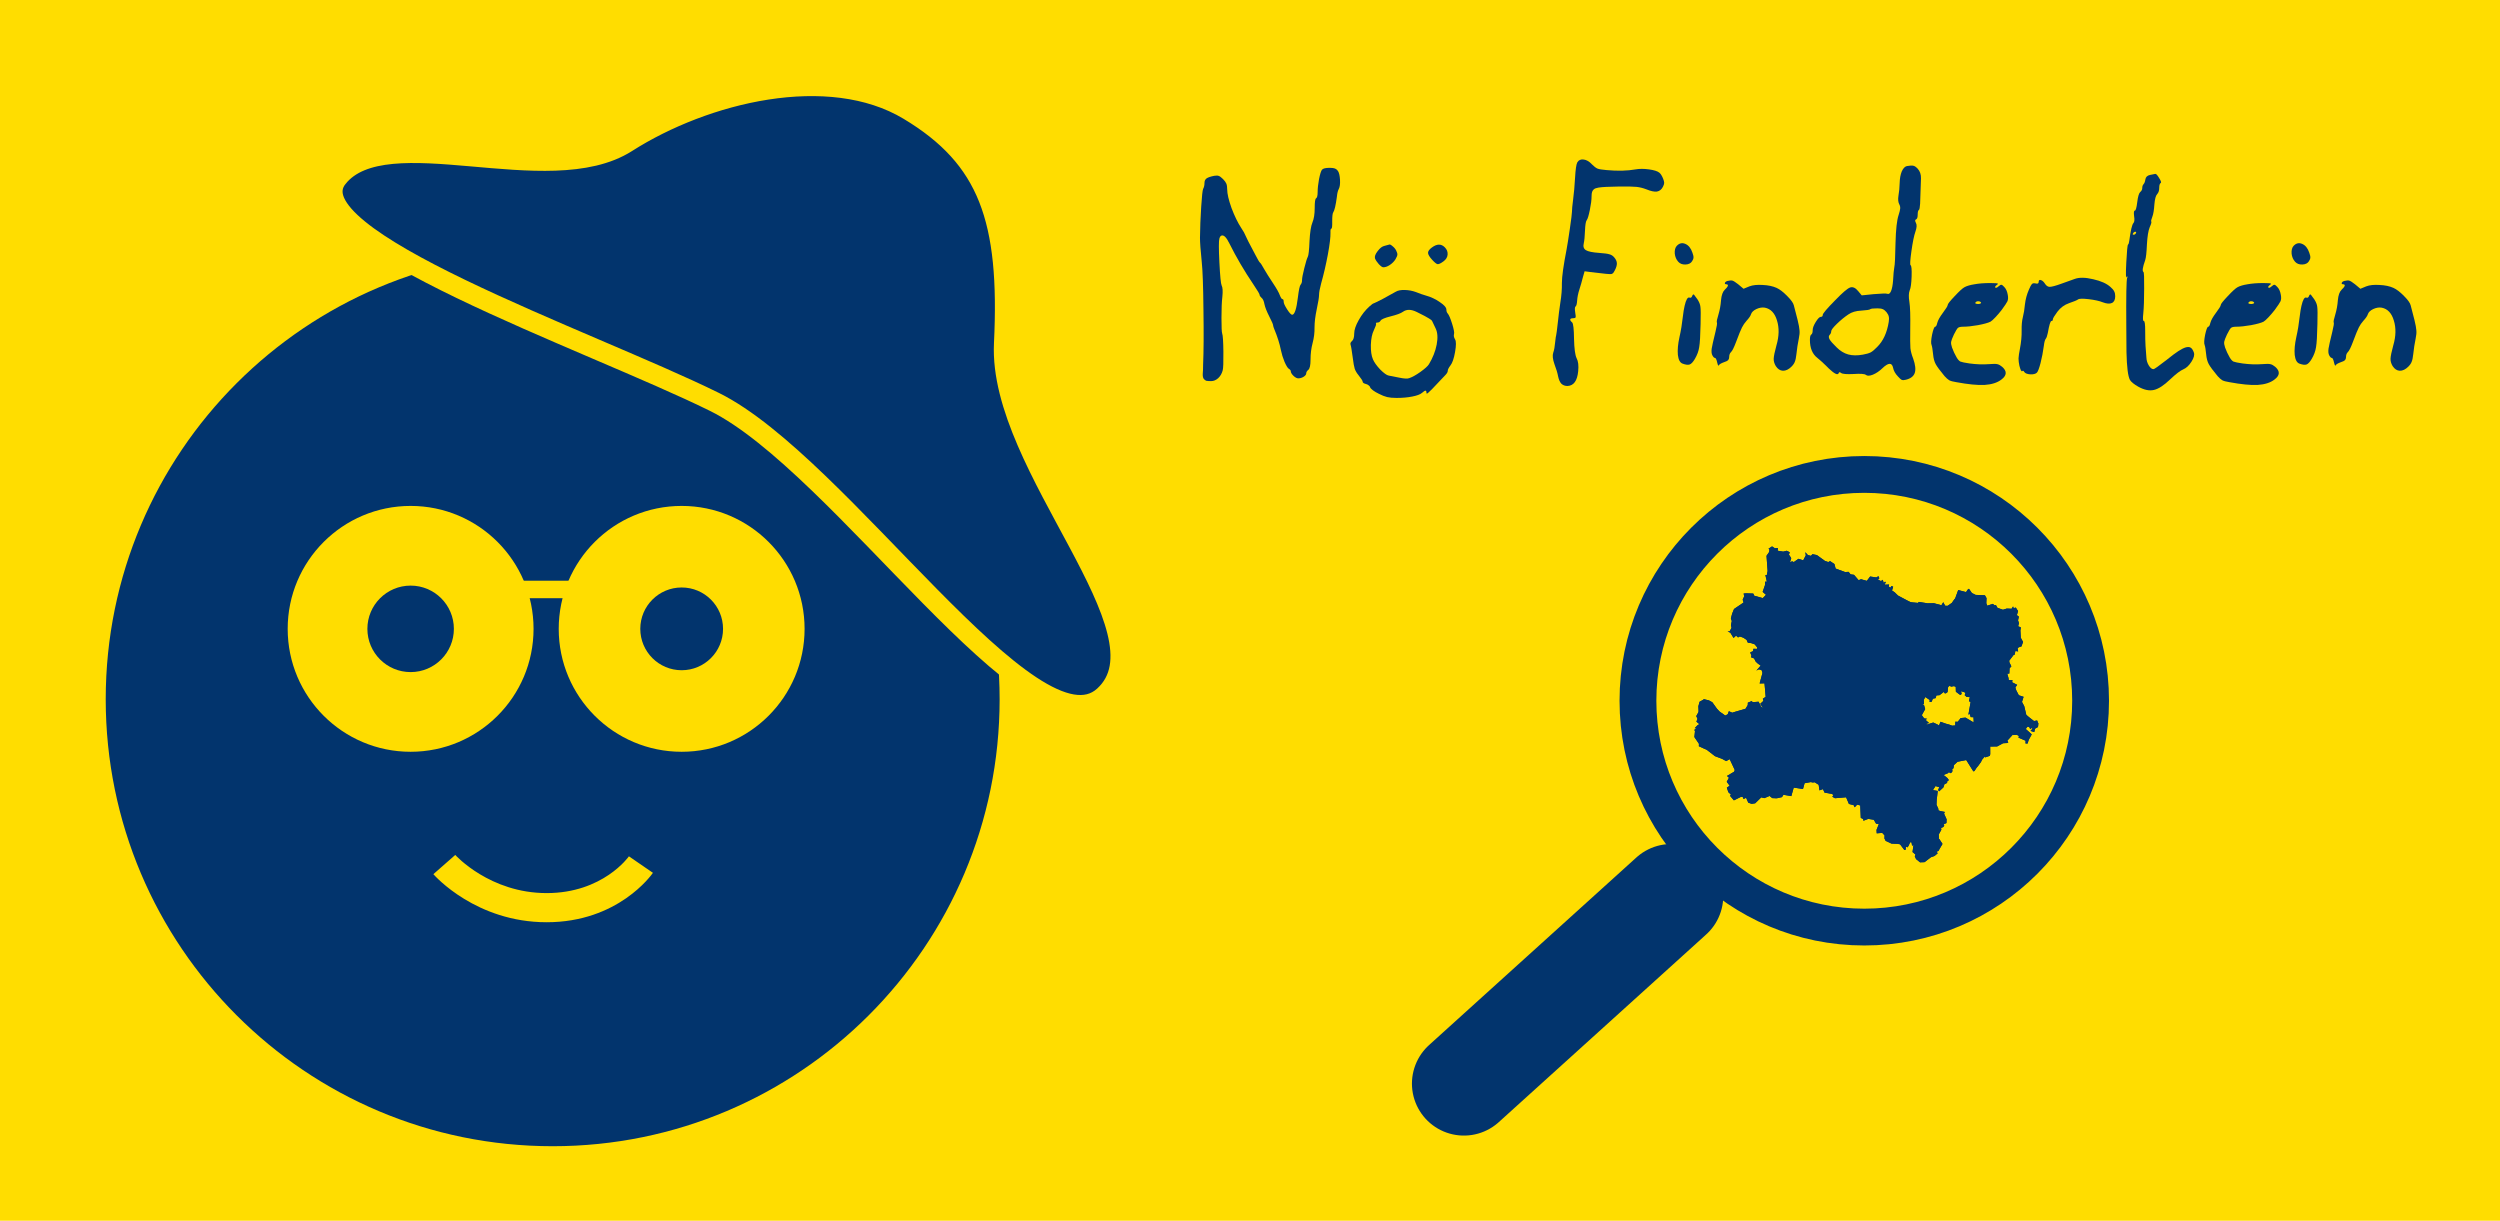 <?xml version="1.0" encoding="UTF-8" standalone="no"?>
<!-- Created with Inkscape (http://www.inkscape.org/) -->

<svg
   xmlns:osb="http://www.openswatchbook.org/uri/2009/osb"
   xmlns:dc="http://purl.org/dc/elements/1.1/"
   xmlns:cc="http://creativecommons.org/ns#"
   xmlns:rdf="http://www.w3.org/1999/02/22-rdf-syntax-ns#"
   xmlns:svg="http://www.w3.org/2000/svg"
   xmlns="http://www.w3.org/2000/svg"
   xmlns:sodipodi="http://sodipodi.sourceforge.net/DTD/sodipodi-0.dtd"
   xmlns:inkscape="http://www.inkscape.org/namespaces/inkscape"
   width="1092.267"
   height="533.333"
   id="svg2"
   version="1.1"
   inkscape:version="0.92.1 r"
   sodipodi:docname="finderlein_funktionsgraphik.svg"
   inkscape:export-filename="/home/roman/androiddev/noe_finderlein_files/finderlein_funktionsgraphik.png"
   inkscape:export-xdpi="90"
   inkscape:export-ydpi="90">
  <defs
     id="defs4">
    <linearGradient
       id="linearGradient4079"
       osb:paint="solid">
      <stop
         style="stop-color:#000000;stop-opacity:1;"
         offset="0"
         id="stop4081" />
    </linearGradient>
    <linearGradient
       osb:paint="solid"
       id="linearGradient6210">
      <stop
         id="stop6212"
         offset="0"
         style="stop-color:#0a2b51;stop-opacity:1;" />
    </linearGradient>
  </defs>
  <sodipodi:namedview
     id="base"
     pagecolor="#ffffff"
     bordercolor="#666666"
     borderopacity="1.0"
     inkscape:pageopacity="0.0"
     inkscape:pageshadow="2"
     inkscape:zoom="0.7"
     inkscape:cx="148.89838"
     inkscape:cy="141.16173"
     inkscape:document-units="px"
     inkscape:current-layer="layer1"
     showgrid="false"
     inkscape:window-width="3840"
     inkscape:window-height="2096"
     inkscape:window-x="0"
     inkscape:window-y="27"
     inkscape:window-maximized="1"
     fit-margin-top="0"
     fit-margin-left="0"
     fit-margin-right="0"
     fit-margin-bottom="0" />
  <g
     inkscape:label="Ebene 1"
     inkscape:groupmode="layer"
     id="layer1"
     transform="translate(-16.628,-413.909)">
    <g
       id="g967">
      <rect
         ry="0"
         y="413.909"
         x="16.628"
         height="533.333"
         width="1092.267"
         id="rect3068"
         style="fill:#ffdd00;fill-opacity:1;fill-rule:nonzero;stroke:none;stroke-width:1.067" />
      <g
         transform="matrix(0.685,0,0,0.685,7.018,295.132)"
         id="g3857">
        <g
           id="g3026"
           transform="matrix(1.743,0,0,-1.743,651.612,619.405)"
           style="fill:#02346d;fill-opacity:1">
          <path
             inkscape:connector-curvature="0"
             d="m 0,0 c 0,-90.33 -73.226,-163.555 -163.555,-163.555 -90.33,0 -163.556,73.226 -163.556,163.555 0,90.33 73.227,163.555 163.556,163.555 C -73.226,163.555 0,90.33 0,0"
             style="fill:#02346d;fill-opacity:1;fill-rule:nonzero;stroke:none;stroke-width:1.067"
             id="path3028" />
        </g>
        <g
           id="g3034"
           transform="matrix(1.743,0,0,-1.743,290.573,549.365)"
           style="fill:#ffdd00;fill-opacity:1;stroke:#ffdd00;stroke-opacity:1">
          <path
             inkscape:connector-curvature="0"
             d="M 0,0 H 75.883"
             style="fill:#ffdd00;fill-opacity:1;stroke:#ffdd00;stroke-width:6.4;stroke-linecap:butt;stroke-linejoin:miter;stroke-miterlimit:10;stroke-dasharray:none;stroke-opacity:1"
             id="path3036" />
        </g>
        <g
           id="g3038"
           transform="matrix(1.743,0,0,-1.743,354.34,574.493)"
           style="fill:#ffdd00;fill-opacity:1">
          <path
             inkscape:connector-curvature="0"
             d="M 0,0 C 0,-24.844 -20.141,-44.983 -44.987,-44.983 -69.83,-44.983 -89.971,-24.844 -89.971,0 c 0,24.845 20.141,44.986 44.985,44.986 C -20.141,44.986 0,24.845 0,0"
             style="fill:#ffdd00;fill-opacity:1;fill-rule:nonzero;stroke:none;stroke-width:1.067"
             id="path3040" />
        </g>
        <g
           id="g3042"
           transform="matrix(1.743,0,0,-1.743,303.521,574.493)"
           style="fill:#02346d;fill-opacity:1">
          <path
             inkscape:connector-curvature="0"
             d="m 0,0 c 0,-8.738 -7.086,-15.823 -15.825,-15.823 -8.739,0 -15.824,7.085 -15.824,15.823 0,8.741 7.085,15.825 15.824,15.825 C -7.086,15.825 0,8.741 0,0"
             style="fill:#02346d;fill-opacity:1;fill-rule:nonzero;stroke:none;stroke-width:1.067"
             id="path3044" />
        </g>
        <g
           id="g3046"
           transform="matrix(1.743,0,0,-1.743,527.211,574.493)"
           style="fill:#ffdd00;fill-opacity:1">
          <path
             inkscape:connector-curvature="0"
             d="m 0,0 c 0,-24.844 -20.141,-44.983 -44.986,-44.983 -24.846,0 -44.986,20.14 -44.986,44.983 0,24.845 20.14,44.986 44.986,44.986 C -20.141,44.986 0,24.845 0,0"
             style="fill:#ffdd00;fill-opacity:1;fill-rule:nonzero;stroke:none;stroke-width:1.067"
             id="path3048" />
        </g>
        <g
           id="g3050"
           transform="matrix(1.743,0,0,-1.743,475.201,574.493)"
           style="fill:#02346d;fill-opacity:1">
          <path
             inkscape:connector-curvature="0"
             d="m 0,0 c 0,-8.361 -6.779,-15.141 -15.141,-15.141 -8.363,0 -15.141,6.781 -15.141,15.141 0,8.363 6.779,15.142 15.141,15.142 C -6.779,15.142 0,8.363 0,0"
             style="fill:#02346d;fill-opacity:1;fill-rule:nonzero;stroke:none;stroke-width:1.067"
             id="path3052" />
        </g>
        <g
           id="g3054"
           transform="matrix(1.743,0,0,-1.743,362.704,761.618)"
           style="fill:#ffdd00;fill-opacity:1">
          <path
             inkscape:connector-curvature="0"
             d="m 0,0 c -25.776,0 -40.833,16.87 -41.461,17.589 l 8.014,7.039 c 0.124,-0.14 12.656,-13.962 33.447,-13.962 20.608,0 30.004,13.322 30.097,13.456 L 38.886,18.08 C 38.379,17.342 26.157,0 0,0"
             style="fill:#ffdd00;fill-opacity:1;fill-rule:nonzero;stroke:none;stroke-width:1.067"
             id="path3056" />
        </g>
        <path
           style="fill:#02346d;fill-opacity:1;stroke:#ffdd00;stroke-width:12.8;stroke-linecap:butt;stroke-linejoin:miter;stroke-miterlimit:4;stroke-dasharray:none;stroke-opacity:1"
           d="m 229.431,286.703 c -30.652,38.216 159.859,103.313 240.273,143.03 80.414,39.717 203.556,228.516 248.42,187.592 44.864,-40.923 -67.536,-145.884 -63.728,-224.87 3.809,-78.985 -9.82,-118.178 -60.8,-148.797 -50.98,-30.619 -129.97,-11.168 -179.845,20.648 -49.876,31.816 -153.667,-15.82 -184.319,22.396 z"
           id="path3522"
           inkscape:connector-curvature="0"
           sodipodi:nodetypes="zzzzzzz" />
      </g>
      <g
         id="text3874"
         style="font-style:normal;font-variant:normal;font-weight:normal;font-stretch:normal;font-size:12.8px;line-height:0%;font-family:'Lohit Punjabi';-inkscape-font-specification:'Lohit Punjabi';letter-spacing:0px;word-spacing:0px;fill:#02346d;fill-opacity:1;stroke:none;stroke-width:1.067"
         aria-label="Nö Finderlein">
        <path
           id="path903"
           style="font-style:normal;font-variant:normal;font-weight:500;font-stretch:normal;font-size:155.038px;line-height:1.25;font-family:qurps;-inkscape-font-specification:'qurps Medium';stroke-width:1.067"
           d="m 594.214,488.068 q 0.681,-0.833 3.331,-0.833 1.59,0 2.347,0.303 0.757,0.303 1.287,1.06 0.757,1.136 0.908,3.861 0.151,2.725 -0.53,4.012 -0.606,1.06 -0.833,3.407 -0.757,5.602 -1.59,6.813 -0.454,0.606 -0.454,3.861 0.076,3.255 -0.379,3.255 -0.454,0 -0.379,1.741 0.076,2.952 -1.136,9.538 -1.211,6.51 -2.952,12.718 -0.908,3.407 -0.908,4.996 0,1.514 -0.984,6.132 -0.984,4.618 -0.984,8.024 0.076,3.407 -0.833,6.813 -0.908,3.407 -0.908,7.192 0,3.785 -0.984,4.542 -0.908,0.757 -0.908,1.59 0,0.681 -1.136,1.438 -1.136,0.681 -2.347,0.681 -0.908,0 -2.12,-1.136 -1.136,-1.136 -1.136,-1.968 0,-0.53 -0.833,-1.06 -0.757,-0.454 -1.893,-3.028 -1.06,-2.574 -1.59,-5.148 -0.833,-4.239 -2.952,-9.311 -0.379,-0.908 -0.454,-1.514 0,-0.606 -1.665,-3.861 -1.665,-3.255 -2.12,-5.375 -0.379,-2.12 -1.287,-2.801 -0.833,-0.757 -0.833,-1.287 0,-0.53 -2.65,-4.466 -6.132,-9.084 -10.598,-18.093 -1.893,-3.861 -3.407,-3.331 -0.606,0.227 -0.908,1.287 -0.454,1.438 0,10.447 0.454,9.009 0.984,10.068 0.681,1.211 0.303,4.996 -0.379,3.104 -0.379,9.16 0,5.98 0.303,6.813 0.454,1.136 0.53,8.024 0.076,6.813 -0.303,8.1 -0.53,2.044 -1.968,3.407 -1.438,1.287 -3.104,1.287 -1.438,0 -2.12,-0.151 -0.606,-0.227 -1.136,-0.908 -0.454,-0.757 -0.379,-2.195 0.151,-1.438 0.151,-3.937 0.379,-8.554 0.151,-23.998 -0.151,-15.519 -0.757,-21.045 -0.757,-7.343 -0.757,-10.371 0.076,-6.586 0.53,-13.551 0.454,-6.965 0.833,-7.797 0.606,-1.136 0.606,-2.65 0,-1.287 0.908,-1.968 0.984,-0.681 3.407,-1.136 1.287,-0.227 1.968,0.076 0.681,0.227 1.817,1.363 1.06,1.06 1.438,1.968 0.379,0.908 0.379,2.498 0,2.877 1.893,8.176 1.968,5.223 4.239,8.706 1.287,1.817 2.195,4.012 0.984,2.12 1.665,3.331 l 2.271,4.315 q 1.59,3.104 2.044,3.482 0.454,0.303 1.817,2.801 1.438,2.498 3.861,6.132 2.422,3.634 3.028,5.375 0.681,1.665 1.136,1.665 0.53,0 0.53,1.136 0,0.984 1.514,3.331 1.514,2.347 2.195,2.347 1.59,0 2.498,-7.57 0.606,-4.996 1.211,-5.602 0.606,-0.681 0.606,-2.044 0,-1.211 0.984,-5.148 0.984,-3.937 1.514,-4.921 0.53,-0.984 0.757,-6.813 0.303,-5.905 1.287,-8.252 0.984,-2.347 0.984,-6.283 0,-3.937 0.606,-4.239 0.681,-0.379 0.681,-2.801 0,-2.271 0.606,-5.602 0.681,-3.331 1.287,-4.088 z" />
        <path
           id="path905"
           style="font-style:normal;font-variant:normal;font-weight:500;font-stretch:normal;font-size:155.038px;line-height:1.25;font-family:qurps;-inkscape-font-specification:'qurps Medium';stroke-width:1.067"
           d="m 626.463,541.362 q 1.363,-0.833 3.937,-0.757 2.574,0.076 4.845,0.908 2.422,0.984 4.315,1.514 3.331,0.908 6.132,2.877 2.877,1.893 2.877,3.331 0,0.984 0.53,1.59 0.833,0.908 1.968,4.542 1.136,3.634 0.833,4.466 -0.303,1.136 0.454,2.347 0.757,1.211 0,5.526 -0.757,4.315 -2.044,5.905 -1.136,1.514 -1.136,2.271 0,0.757 -0.908,1.741 -7.646,8.252 -8.176,8.252 -0.227,0.076 -0.227,-0.303 0,-0.984 -0.454,-0.984 -0.379,0 -1.514,0.984 -1.136,0.984 -4.239,1.59 -3.028,0.606 -6.889,0.606 -2.498,0 -4.088,-0.379 -1.59,-0.379 -3.634,-1.438 -1.438,-0.681 -2.574,-1.514 -1.06,-0.833 -1.211,-1.287 -0.076,-0.454 -0.606,-0.833 -0.53,-0.454 -1.136,-0.606 -1.514,-0.379 -1.514,-0.984 0,-0.606 -1.817,-2.877 -1.136,-1.363 -1.665,-2.801 -0.454,-1.514 -0.833,-4.618 -0.681,-5.148 -0.984,-5.905 -0.303,-0.833 0.606,-1.59 0.984,-0.833 0.984,-3.331 0,-2.347 1.968,-5.829 1.968,-3.558 4.769,-6.056 1.438,-1.287 1.817,-1.287 0.303,-0.076 3.861,-1.893 3.558,-1.893 5.753,-3.179 z m 9.16,8.857 q -3.634,-1.817 -6.056,-0.076 -1.363,0.984 -5.299,1.968 -3.937,0.984 -4.466,1.893 -0.454,0.833 -1.363,0.833 -0.379,0 -0.606,0.151 -0.151,0.076 0,0.303 0.227,0.454 -0.984,2.952 -1.136,2.271 -1.287,6.359 -0.076,4.012 0.908,6.283 0.833,1.968 3.179,4.466 2.422,2.422 3.709,2.65 1.363,0.227 4.618,0.908 3.255,0.681 4.315,0.227 2.044,-0.681 4.921,-2.725 2.952,-2.12 3.709,-3.331 2.574,-4.239 3.407,-8.63 0.833,-4.391 -0.454,-7.04 l -1.514,-3.179 q -0.227,-0.53 -1.438,-1.211 -1.136,-0.757 -5.299,-2.801 z m 6.586,-28.161 q 3.331,-2.498 5.678,-0.076 1.363,1.363 1.211,3.179 -0.151,1.741 -1.817,2.952 -1.741,1.287 -2.574,1.211 -0.757,-0.151 -2.347,-1.893 -1.741,-1.893 -1.817,-3.028 0,-1.136 1.665,-2.347 z m -20.591,-0.757 q 1.817,-0.454 1.968,-0.53 0.379,-0.227 1.438,0.681 1.06,0.833 1.59,1.893 0.606,1.211 0.53,1.817 0,0.606 -0.833,2.044 -0.908,1.438 -2.498,2.498 -1.514,0.984 -2.801,0.984 -0.681,0 -1.968,-1.363 -1.211,-1.363 -1.665,-2.498 -0.379,-1.211 1.136,-3.179 1.514,-2.044 3.104,-2.347 z" />
        <path
           id="path907"
           style="font-style:normal;font-variant:normal;font-weight:500;font-stretch:normal;font-size:155.038px;line-height:1.25;font-family:qurps;-inkscape-font-specification:'qurps Medium';stroke-width:1.067"
           d="m 705.799,484.812 q 0.833,-1.438 2.725,-1.211 1.893,0.227 3.634,2.12 1.363,1.363 2.347,1.817 1.06,0.454 4.012,0.681 7.267,0.681 12.718,-0.303 2.498,-0.454 5.829,0 3.331,0.454 4.542,1.438 0.908,0.757 1.665,2.65 0.454,1.136 0.454,1.817 0,0.606 -0.53,1.665 -0.908,1.817 -2.65,2.12 -1.665,0.227 -4.618,-0.984 -2.195,-0.833 -4.239,-1.06 -2.044,-0.227 -7.949,-0.151 -3.407,0.076 -5.299,0.151 -1.893,0.076 -3.407,0.303 -1.438,0.227 -2.044,0.757 -0.53,0.454 -0.757,1.136 -0.227,0.681 -0.227,1.817 0,2.347 -0.757,6.056 -0.757,3.709 -1.363,4.466 -0.606,0.757 -0.757,4.618 -0.151,3.861 -0.53,5.451 -0.53,2.12 0.908,3.028 1.438,0.908 5.829,1.211 3.331,0.227 4.466,0.606 1.211,0.303 2.044,1.287 1.136,1.287 1.211,2.574 0.076,1.287 -0.908,3.179 -0.076,0.076 -0.151,0.227 -0.53,1.211 -1.363,1.363 -0.984,0.151 -7.419,-0.681 h -0.076 -0.076 -0.076 l -0.076,-0.076 h -0.076 -0.076 -0.076 -0.076 -0.076 -0.076 -0.076 l -0.076,-0.076 h -0.076 -0.076 -0.076 -0.076 -0.076 -0.076 l -2.877,-0.379 -0.757,2.65 q -0.681,2.725 -1.514,5.299 -0.833,2.574 -0.984,4.845 -0.151,2.195 -0.681,2.574 -0.53,0.303 -0.151,2.725 0.303,1.665 0.151,2.044 -0.151,0.379 -1.06,0.379 -1.136,0 -1.287,0.53 -0.076,0.53 0.833,1.287 0.757,0.681 0.833,7.192 0.151,6.435 1.136,8.479 1.06,1.968 0.681,5.678 -0.606,6.283 -4.694,6.435 -1.59,0 -2.65,-0.984 -0.984,-1.06 -1.438,-3.255 -0.379,-2.12 -1.59,-5.299 -1.136,-3.255 -0.53,-4.996 0.606,-1.741 0.833,-4.542 0.303,-2.801 0.454,-3.104 0.151,-0.379 0.833,-6.51 0.303,-3.104 0.984,-7.722 0.757,-4.618 0.681,-8.554 0,-4.164 2.044,-14.686 0.53,-2.801 1.438,-9.084 0.908,-6.283 0.908,-7.267 0,-1.59 0.53,-5.602 0.53,-4.012 0.833,-9.387 0.303,-5.451 0.984,-6.737 z" />
        <path
           id="path909"
           style="font-style:normal;font-variant:normal;font-weight:500;font-stretch:normal;font-size:155.038px;line-height:1.25;font-family:qurps;-inkscape-font-specification:'qurps Medium';stroke-width:1.067"
           d="m 755.914,543.33 q 0.379,-1.06 0.833,-0.681 0.303,0.303 1.514,2.044 1.136,1.741 1.287,3.255 0.227,1.438 0.076,7.495 -0.151,7.57 -0.606,10.144 -0.379,2.574 -1.893,5.148 -1.211,2.044 -2.271,2.422 -1.06,0.379 -3.104,-0.379 -1.665,-0.606 -2.044,-3.785 -0.303,-3.255 0.681,-7.722 0.984,-4.315 1.514,-9.16 0.303,-2.725 0.757,-4.618 0.454,-1.968 0.984,-2.877 0.53,-0.908 1.136,-0.681 0.757,0.303 1.136,-0.606 z m -6.737,-21.954 q 1.665,-1.817 3.785,-0.908 2.12,0.908 3.104,3.861 0.53,1.438 0.454,2.12 0,0.681 -0.606,1.59 -0.833,1.363 -2.877,1.438 -2.044,0.076 -3.179,-1.211 -1.287,-1.438 -1.514,-3.558 -0.151,-2.195 0.833,-3.331 z" />
        <path
           id="path911"
           style="font-style:normal;font-variant:normal;font-weight:500;font-stretch:normal;font-size:155.038px;line-height:1.25;font-family:qurps;-inkscape-font-specification:'qurps Medium';stroke-width:1.067"
           d="m 771.357,536.668 q 1.514,-0.379 2.195,-0.151 0.757,0.227 2.498,1.59 l 2.347,1.968 2.574,-1.06 q 2.195,-0.833 5.753,-0.606 3.634,0.151 6.132,1.287 2.12,0.984 4.618,3.558 2.498,2.498 2.877,4.012 0.379,1.665 1.665,6.435 0.757,3.104 0.833,4.542 0.151,1.438 -0.303,3.558 -0.681,3.255 -1.06,6.889 -0.227,2.195 -0.681,3.255 -0.379,1.06 -1.438,2.12 -1.893,1.893 -3.785,1.817 -1.817,-0.076 -3.104,-2.044 -0.984,-1.665 -0.908,-3.255 0.076,-1.665 1.211,-5.829 1.741,-5.98 0.227,-10.825 -1.438,-4.845 -5.299,-5.602 -1.741,-0.303 -3.709,0.606 -1.893,0.908 -2.347,2.271 -0.303,1.06 -1.968,2.877 -1.211,1.363 -1.968,2.877 -0.757,1.438 -2.65,6.51 -1.287,3.407 -2.12,4.239 -0.833,0.757 -0.833,2.271 0,0.757 -0.454,1.287 -0.454,0.454 -1.665,0.833 -2.12,0.757 -2.422,1.438 -0.151,0.454 -0.454,-0.379 -0.151,-0.379 -0.227,-0.833 -0.454,-2.044 -0.984,-2.044 -0.53,0 -1.136,-1.136 -0.53,-0.984 -0.303,-2.877 0.303,-1.893 1.665,-7.419 0.908,-3.634 0.606,-4.088 -0.227,-0.454 0.681,-3.407 0.908,-3.028 1.136,-6.283 0.303,-3.331 1.665,-4.618 1.968,-1.817 1.06,-2.271 -0.151,-0.076 -0.379,-0.076 -0.908,0 -0.606,-0.681 0.227,-0.53 1.06,-0.757 z" />
        <path
           id="path913"
           style="font-style:normal;font-variant:normal;font-weight:500;font-stretch:normal;font-size:155.038px;line-height:1.25;font-family:qurps;-inkscape-font-specification:'qurps Medium';stroke-width:1.067"
           d="m 849.709,486.478 q 2.044,-0.379 2.877,-0.151 0.833,0.151 1.893,1.287 1.514,1.665 1.438,4.239 -0.227,8.554 -0.379,11.053 -0.151,2.498 -0.53,2.725 -0.53,0.303 -0.53,2.12 0,1.741 -0.757,2.044 -0.681,0.227 0,1.514 0.681,1.211 -0.227,3.785 -0.908,2.574 -1.741,8.479 -0.833,5.905 -0.379,6.208 0.606,0.303 0.454,4.921 -0.151,4.542 -0.833,6.056 -0.681,1.741 -0.151,4.996 0.53,3.179 0.379,12.188 -0.076,5.98 0.076,8.1 0.227,2.044 1.211,4.542 1.438,4.088 0.681,6.283 -0.757,2.195 -3.861,2.952 -1.136,0.303 -1.817,0.076 -0.606,-0.303 -1.665,-1.514 -1.741,-1.817 -2.12,-3.785 -0.757,-3.558 -4.694,0.227 -1.968,1.893 -4.164,2.801 -2.12,0.833 -3.028,0.076 -0.833,-0.681 -5.375,-0.379 -4.542,0.227 -5.451,-0.454 -0.833,-0.681 -1.06,0.076 -0.53,1.514 -4.239,-1.968 -0.454,-0.454 -0.908,-0.908 -2.195,-2.195 -4.164,-3.785 -3.255,-2.498 -3.255,-7.873 0,-1.968 0.606,-2.347 0.606,-0.379 0.606,-1.968 0,-1.363 1.363,-3.558 1.363,-2.195 2.195,-2.195 0.833,0 0.833,-0.833 0,-0.908 5.526,-6.51 4.618,-4.769 6.359,-5.451 1.817,-0.681 3.634,1.59 l 1.514,1.817 5.223,-0.53 q 5.299,-0.454 5.98,-0.151 0.908,0.379 1.59,-1.136 0.681,-1.59 0.908,-4.694 0.227,-4.239 0.53,-5.753 0.379,-1.59 0.53,-10.598 0.227,-9.009 1.363,-12.264 0.606,-1.893 0.681,-2.801 0.076,-0.984 -0.379,-1.817 -0.757,-1.363 -0.379,-3.785 0.454,-2.498 0.53,-5.602 0.076,-2.952 0.908,-4.996 0.908,-2.044 2.195,-2.347 z m -8.857,63.817 q -0.833,-0.984 -1.59,-1.287 -0.757,-0.379 -2.422,-0.379 -2.65,0 -3.104,0.379 -0.379,0.379 -3.861,0.606 -3.482,0.151 -5.678,1.665 -2.498,1.665 -4.996,4.088 -2.498,2.422 -2.498,3.255 0,0.908 -0.681,1.59 -0.681,0.681 -0.076,1.893 0.681,1.211 3.104,3.558 2.347,2.347 5.072,3.104 2.725,0.757 6.435,0.076 2.195,-0.379 3.407,-0.984 1.211,-0.681 2.801,-2.347 3.937,-3.861 5.072,-10.977 0.227,-1.514 0,-2.347 -0.151,-0.833 -0.984,-1.893 z" />
        <path
           id="path915"
           style="font-style:normal;font-variant:normal;font-weight:500;font-stretch:normal;font-size:155.038px;line-height:1.25;font-family:qurps;-inkscape-font-specification:'qurps Medium';stroke-width:1.067"
           d="m 874.918,539.394 q 1.514,-0.833 4.391,-1.287 2.877,-0.53 6.889,-0.53 3.331,0 3.331,0.303 0.076,0.151 -0.379,0.454 -1.136,0.833 -0.757,1.211 0.454,0.379 1.514,-0.606 0.757,-0.681 1.136,-0.606 0.379,0 1.211,0.908 1.211,1.211 1.59,3.558 0.303,1.665 -0.151,2.725 -0.454,0.984 -2.574,3.861 -1.287,1.665 -2.725,3.179 -1.438,1.514 -2.12,1.893 -1.514,0.757 -5.451,1.514 -3.861,0.681 -6.51,0.681 -1.665,0 -2.271,0.53 -0.53,0.454 -1.741,2.877 -1.06,2.271 -1.211,3.179 -0.151,0.908 0.379,2.498 0.833,2.271 1.968,4.239 0.833,1.438 1.665,1.893 0.908,0.379 4.012,0.833 4.542,0.606 8.479,0.303 2.725,-0.227 3.634,0 0.908,0.151 2.12,1.136 3.331,2.877 -0.303,5.602 -2.65,2.044 -7.343,2.347 -4.618,0.227 -12.339,-1.211 -2.044,-0.303 -3.104,-0.833 -0.984,-0.606 -2.044,-1.817 -2.952,-3.558 -3.861,-5.223 -0.908,-1.665 -1.136,-4.239 -0.303,-3.104 -0.681,-4.164 -0.454,-0.984 0.227,-4.466 0.757,-3.482 1.363,-3.482 0.53,0 0.908,-1.665 0.454,-1.741 2.498,-4.466 2.044,-2.725 2.044,-3.331 0,-0.681 3.028,-3.861 3.028,-3.255 4.315,-3.937 z m 7.267,6.737 q -0.379,-0.606 -1.287,-0.606 -0.833,0 -1.211,0.606 -0.227,0.379 0.53,0.53 0.303,0.076 0.681,0.076 1.287,-0.076 1.287,-0.606 z" />
        <path
           id="path917"
           style="font-style:normal;font-variant:normal;font-weight:500;font-stretch:normal;font-size:155.038px;line-height:1.25;font-family:qurps;-inkscape-font-specification:'qurps Medium';stroke-width:1.067"
           d="m 923.14,535.76 q 2.952,-1.06 8.024,0.151 5.072,1.136 7.57,3.407 1.211,1.06 1.59,1.893 0.454,0.833 0.454,2.12 0,2.271 -1.438,2.952 -1.438,0.681 -4.012,-0.303 -2.271,-0.908 -6.208,-1.363 -3.937,-0.454 -4.618,0.151 -0.757,0.53 -3.861,1.59 -3.104,1.06 -5.148,3.785 -1.968,2.65 -1.968,3.331 0,0.681 -0.606,0.681 -0.681,0 -1.59,5.223 -0.379,1.893 -0.908,2.574 -0.53,0.606 -0.833,3.104 -0.53,3.937 -1.438,7.495 -0.908,3.482 -1.59,4.164 -0.833,0.833 -2.877,0.757 -2.044,-0.151 -2.65,-1.06 -0.454,-0.833 -0.908,-0.303 -0.227,0.151 -0.606,-0.53 -0.303,-0.681 -0.606,-1.893 -0.379,-1.741 -0.379,-3.179 0.076,-1.514 0.606,-4.164 0.833,-4.391 0.757,-7.949 -0.076,-3.558 0.53,-5.905 0.606,-2.347 0.908,-5.602 0.379,-3.331 1.741,-6.435 0.833,-1.968 1.287,-2.422 0.53,-0.53 1.514,-0.303 1.438,0.379 1.438,-0.53 0,-1.363 1.211,-0.833 0.833,0.379 1.514,1.438 0.908,1.438 2.12,1.438 1.287,0 5.072,-1.363 z" />
        <path
           id="path919"
           style="font-style:normal;font-variant:normal;font-weight:500;font-stretch:normal;font-size:155.038px;line-height:1.25;font-family:qurps;-inkscape-font-specification:'qurps Medium';stroke-width:1.067"
           d="m 955.995,490.339 2.271,-0.454 q 0.53,-0.151 1.665,1.741 1.211,1.893 0.757,2.195 -0.681,0.379 -0.681,2.195 0,1.741 -0.908,2.725 -0.908,0.908 -1.211,4.542 -0.227,3.634 -0.908,5.375 -0.681,1.741 -0.454,2.044 0.303,0.303 -0.681,2.498 -0.908,2.195 -1.211,7.495 -0.227,5.299 -0.757,6.889 -1.665,4.618 -0.757,5.148 0.379,0.227 0.303,7.267 0,7.04 -0.379,10.901 -0.379,3.255 0.227,3.255 0.606,0 0.606,4.239 0,4.164 0.151,6.662 0.227,2.422 0.379,5.072 0.076,1.893 1.06,3.482 0.984,1.59 2.044,1.59 0.53,0 5.678,-4.012 3.179,-2.574 5.148,-3.861 1.968,-1.287 3.331,-1.665 1.438,-0.379 2.195,0.227 0.757,0.53 1.287,2.044 0.53,1.514 -1.06,4.012 -1.59,2.498 -3.558,3.331 -1.893,0.757 -5.753,4.391 -4.088,3.937 -7.116,4.618 -3.028,0.681 -6.813,-1.438 -2.801,-1.59 -3.634,-2.952 -1.287,-2.347 -1.514,-12.112 -0.076,-3.104 -0.076,-11.204 -0.151,-20.061 0.379,-21.272 0.379,-0.757 0.303,-0.757 -0.076,0 -0.379,0.454 -0.303,0.379 -0.454,-0.757 -0.076,-1.514 0.151,-5.753 0.379,-7.419 0.757,-7.722 0.379,-0.303 0.53,-1.59 0.908,-6.813 1.817,-7.797 0.681,-0.681 0.303,-3.028 -0.303,-2.422 0.303,-2.422 0.606,0 1.06,-3.634 0.454,-3.709 1.287,-4.466 0.908,-0.757 0.908,-1.741 0,-1.06 0.53,-1.665 0.606,-0.606 0.833,-2.12 0.227,-1.59 2.044,-1.968 z m -7.192,26.117 q 0.681,0 0.984,-0.606 0.379,-0.681 -0.227,-0.681 -0.606,0 -0.984,0.681 -0.379,0.606 0.227,0.606 z" />
        <path
           id="path921"
           style="font-style:normal;font-variant:normal;font-weight:500;font-stretch:normal;font-size:155.038px;line-height:1.25;font-family:qurps;-inkscape-font-specification:'qurps Medium';stroke-width:1.067"
           d="m 994.225,539.394 q 1.514,-0.833 4.391,-1.287 2.877,-0.53 6.889,-0.53 3.331,0 3.331,0.303 0.076,0.151 -0.379,0.454 -1.136,0.833 -0.757,1.211 0.454,0.379 1.514,-0.606 0.757,-0.681 1.135,-0.606 0.379,0 1.211,0.908 1.211,1.211 1.59,3.558 0.303,1.665 -0.151,2.725 -0.454,0.984 -2.574,3.861 -1.287,1.665 -2.725,3.179 -1.438,1.514 -2.12,1.893 -1.514,0.757 -5.451,1.514 -3.861,0.681 -6.51,0.681 -1.665,0 -2.271,0.53 -0.53,0.454 -1.741,2.877 -1.06,2.271 -1.211,3.179 -0.151,0.908 0.379,2.498 0.833,2.271 1.968,4.239 0.833,1.438 1.665,1.893 0.908,0.379 4.012,0.833 4.542,0.606 8.479,0.303 2.725,-0.227 3.634,0 0.908,0.151 2.12,1.136 3.331,2.877 -0.303,5.602 -2.65,2.044 -7.343,2.347 -4.618,0.227 -12.339,-1.211 -2.044,-0.303 -3.104,-0.833 -0.984,-0.606 -2.044,-1.817 -2.952,-3.558 -3.861,-5.223 -0.908,-1.665 -1.136,-4.239 -0.303,-3.104 -0.681,-4.164 -0.454,-0.984 0.227,-4.466 0.757,-3.482 1.363,-3.482 0.53,0 0.908,-1.665 0.454,-1.741 2.498,-4.466 2.044,-2.725 2.044,-3.331 0,-0.681 3.028,-3.861 3.028,-3.255 4.315,-3.937 z m 7.267,6.737 q -0.379,-0.606 -1.287,-0.606 -0.833,0 -1.211,0.606 -0.227,0.379 0.53,0.53 0.303,0.076 0.681,0.076 1.287,-0.076 1.287,-0.606 z" />
        <path
           id="path923"
           style="font-style:normal;font-variant:normal;font-weight:500;font-stretch:normal;font-size:155.038px;line-height:1.25;font-family:qurps;-inkscape-font-specification:'qurps Medium';stroke-width:1.067"
           d="m 1025.414,543.33 q 0.379,-1.06 0.833,-0.681 0.303,0.303 1.514,2.044 1.136,1.741 1.287,3.255 0.227,1.438 0.076,7.495 -0.151,7.57 -0.606,10.144 -0.379,2.574 -1.893,5.148 -1.211,2.044 -2.271,2.422 -1.06,0.379 -3.104,-0.379 -1.665,-0.606 -2.044,-3.785 -0.303,-3.255 0.681,-7.722 0.984,-4.315 1.514,-9.16 0.303,-2.725 0.757,-4.618 0.454,-1.968 0.984,-2.877 0.53,-0.908 1.135,-0.681 0.757,0.303 1.136,-0.606 z m -6.737,-21.954 q 1.665,-1.817 3.785,-0.908 2.12,0.908 3.104,3.861 0.53,1.438 0.454,2.12 0,0.681 -0.606,1.59 -0.833,1.363 -2.877,1.438 -2.044,0.076 -3.179,-1.211 -1.287,-1.438 -1.514,-3.558 -0.151,-2.195 0.833,-3.331 z" />
        <path
           id="path925"
           style="font-style:normal;font-variant:normal;font-weight:500;font-stretch:normal;font-size:155.038px;line-height:1.25;font-family:qurps;-inkscape-font-specification:'qurps Medium';stroke-width:1.067"
           d="m 1040.857,536.668 q 1.514,-0.379 2.195,-0.151 0.757,0.227 2.498,1.59 l 2.347,1.968 2.574,-1.06 q 2.195,-0.833 5.753,-0.606 3.634,0.151 6.132,1.287 2.12,0.984 4.618,3.558 2.498,2.498 2.877,4.012 0.379,1.665 1.665,6.435 0.757,3.104 0.833,4.542 0.151,1.438 -0.303,3.558 -0.681,3.255 -1.06,6.889 -0.227,2.195 -0.681,3.255 -0.379,1.06 -1.438,2.12 -1.893,1.893 -3.785,1.817 -1.817,-0.076 -3.104,-2.044 -0.984,-1.665 -0.908,-3.255 0.076,-1.665 1.211,-5.829 1.741,-5.98 0.227,-10.825 -1.438,-4.845 -5.299,-5.602 -1.741,-0.303 -3.709,0.606 -1.893,0.908 -2.347,2.271 -0.303,1.06 -1.968,2.877 -1.211,1.363 -1.968,2.877 -0.757,1.438 -2.65,6.51 -1.287,3.407 -2.12,4.239 -0.833,0.757 -0.833,2.271 0,0.757 -0.454,1.287 -0.454,0.454 -1.665,0.833 -2.12,0.757 -2.422,1.438 -0.151,0.454 -0.454,-0.379 -0.151,-0.379 -0.227,-0.833 -0.454,-2.044 -0.984,-2.044 -0.53,0 -1.136,-1.136 -0.53,-0.984 -0.303,-2.877 0.303,-1.893 1.665,-7.419 0.908,-3.634 0.606,-4.088 -0.227,-0.454 0.681,-3.407 0.908,-3.028 1.135,-6.283 0.303,-3.331 1.665,-4.618 1.968,-1.817 1.06,-2.271 -0.151,-0.076 -0.379,-0.076 -0.908,0 -0.606,-0.681 0.227,-0.53 1.06,-0.757 z" />
      </g>
      <g
         style="stroke:#02346d;stroke-opacity:1"
         transform="matrix(0.95,0,0,0.95,382.891,305.75)"
         id="g4065">
        <path
           style="fill:#000000;fill-opacity:0;stroke:#02346d;stroke-width:16.928;stroke-linecap:round;stroke-linejoin:round;stroke-opacity:1"
           inkscape:connector-curvature="0"
           id="imagebot_6"
           d="m 367.756,436.129 c 0,57.49 46.613,104.087 104.087,104.087 57.49,0 104.087,-46.597 104.087,-104.087 0,-57.49 -46.597,-104.087 -104.087,-104.087 -57.474,0 -104.087,46.597 -104.087,104.087 z" />
        <path
           style="fill:#000000;fill-opacity:0;stroke:#02346d;stroke-width:47.794;stroke-linecap:round;stroke-opacity:1"
           inkscape:connector-curvature="0"
           id="imagebot_5"
           d="m 383.097,525.906 -95.386,86.304" />
      </g>
      <g
         style="fill:#02346d;fill-opacity:1;stroke:none"
         id="g4421-4"
         transform="matrix(0.245,0,0,0.245,747.396,646.805)">
        <g
           id="g4423-3"
           transform="matrix(1.919,0.077,-0.077,1.919,-989.283,-862.976)"
           style="fill:#02346d;fill-opacity:1;stroke:none" />
        <g
           id="g4425-1"
           transform="matrix(1.919,0.077,-0.077,1.919,-989.283,-862.976)"
           style="fill:#02346d;fill-opacity:1;stroke:none" />
        <g
           id="g4427-1"
           style="fill:#02346d;fill-opacity:1;stroke:none" />
        <path
           style="fill:#02346d;fill-opacity:1;stroke:none;stroke-width:0.616"
           d="m 177.365,23.766 -6.294,4.061 1.752,1.906 -0.77,4.273 -4.581,6.583 1.983,27.14 -1.521,7.314 -2.464,-0.096 2.618,11.799 -3.08,-0.135 -0.25,6.14 -4.177,12.146 5.948,5.159 -3.85,4.138 -1.925,1.771 -15.206,-4.292 -1.694,-3.773 -12.28,-0.481 -4.928,0.404 1.039,4.966 -2.714,6.044 1.655,4.985 -17.073,11.607 -3.426,8.469 -2.194,8.527 1.675,4.369 -1.521,7.314 1.039,4.966 -3.33,6.025 -3.696,0.462 4.831,2.04 5.774,9.451 4.466,-4.119 3.561,3.214 3.137,-1.713 6.063,2.079 6.005,3.927 2.252,5.024 6.121,0.847 6.063,2.098 4.677,5.717 -0.712,2.445 -6.14,-0.25 -0.77,4.273 -5.024,2.252 2.233,5.62 -0.731,3.06 5.447,2.06 2.849,5.64 4.158,3.869 4.793,3.253 -7.738,8.912 4.389,-2.271 4.87,1.424 1.636,4.985 -4.331,15.822 -0.731,3.041 8.623,-0.269 0.847,9.258 1.251,14.802 -5.062,3.484 1.078,3.734 -5.736,5.312 5.235,7.584 -3.599,-2.599 -4.562,-8.796 -10.49,0.808 -1.771,-1.906 -6.872,2.791 -0.173,4.292 -3.946,6.602 -16.804,4.87 -1.867,0.539 -4.985,1.636 -6.044,-2.695 -2.06,5.447 -4.408,2.291 -10.163,-7.18 -4.716,-5.101 -8.142,-11.395 -6.025,-3.33 -9.124,-2.214 -1.29,1.193 -6.275,3.426 -2.175,7.911 0.308,8.007 -0.096,2.464 -3.984,7.218 2.252,5.005 -2.04,4.831 5.351,4.523 -3.137,1.713 -5.139,5.332 3.041,0.731 -3.773,2.31 1.136,2.502 -1.039,10.413 8.123,12.011 -0.173,4.312 14.494,6.718 14.301,11.048 7.276,2.733 5.447,2.079 7.218,3.965 6.294,-3.426 9.066,19.421 -1.347,3.022 -12.608,7.488 3.561,3.214 -3.984,7.218 5.255,6.987 -5.062,3.484 2.752,8.103 4.735,4.504 -1.906,1.752 7.045,8.277 12.55,-6.256 3.06,0.135 1.694,3.753 4.408,-2.291 3.946,8.777 6.063,2.079 6.198,-0.982 10.875,-10.625 5.466,1.444 9.393,-3.927 4.754,3.888 7.988,0.327 9.316,-2.098 2.618,-4.196 14.051,2.406 4.292,-15.206 16.515,2.522 2.868,-10.336 11.145,-2.021 3.657,0.77 3.099,-0.5 7.199,4.6 1.444,9.894 6.236,-2.214 2.829,6.275 13.435,2.387 2.368,1.925 -1.963,3.003 4.812,2.656 19.749,-1.675 5.062,11.895 8.527,2.194 1.694,3.753 4.485,-4.735 5.486,1.444 0.943,22.174 4.235,2.021 0.481,3.099 8.739,-3.349 9.778,1.617 4.023,6.929 4.889,0.808 -4.1,10.298 0.366,6.159 9.874,-0.828 4.119,4.466 -0.212,5.524 2.271,4.408 1.829,0.693 8.45,4.023 10.432,0.423 4.889,0.808 7.584,10.144 2.483,-0.52 0.212,-5.524 3.022,1.347 1.963,-2.983 2.714,-6.044 2.445,0.096 0.982,6.179 2.541,-1.732 -1.752,12.839 5.351,4.523 -1.347,3.022 2.252,5.005 7.141,5.832 8.007,-0.308 11.433,-8.758 6.236,-2.214 5.717,-4.677 -1.713,-3.157 3.118,-1.097 2.656,-4.812 4.62,-7.815 -5.794,-8.835 -0.616,-0.038 -0.289,-8.007 4.639,-8.411 -0.5,-3.099 3.753,-1.694 1.944,-2.387 -1.116,-2.502 5.005,-2.252 0.269,-6.756 -4.523,-10.028 1.367,-3.003 -7.93,-1.559 -3.638,-1.367 0.096,-2.464 -3.388,-7.507 0.366,-9.22 0.885,-6.737 0.962,-8.565 -8.546,-1.578 4.6,-7.18 6.679,2.098 -2.04,4.851 1.732,2.522 7.661,-7.064 2.098,-6.063 1.867,-0.539 3.137,-1.732 -1.174,-1.27 3.83,-3.542 -2.926,-3.792 -6.544,-5.197 8.123,-3.349 1.309,-1.809 2.983,1.983 2.541,-1.752 1.347,-3.022 -1.829,-0.693 3.234,-3.561 0.828,-5.486 6.39,-5.909 15.495,-3.06 5.197,8.2 7.526,11.992 1.867,-0.539 3.927,-5.986 2.579,-2.983 5.197,-7.16 2.021,-4.235 4.523,-5.351 1.174,1.29 8.103,-2.752 0.731,-3.041 -0.058,-13.531 12.3,-0.135 10.683,-5.717 6.159,-0.366 0.616,0.019 2.502,-1.116 -1.713,-3.157 9.643,-10.683 1.213,0.674 6.159,-0.366 3.619,1.983 -0.751,3.041 12.704,5.428 -0.192,4.928 3.676,0.135 2.117,-6.679 5.312,-9.624 -4.158,-3.85 -6.525,-5.794 3.234,-4.177 3.041,0.731 1.694,3.753 3.176,-2.329 2.387,1.944 -5.062,3.484 6.679,2.117 1.463,-6.082 5.043,-2.887 0.731,-3.041 -1.174,-1.27 1.867,-0.539 -2.791,-6.891 -5.582,1.02 -8.354,-6.487 -5.351,-4.523 -3.676,-15.533 -4.004,-7.526 2.829,-9.124 -8.488,-2.791 -4.581,-8.796 -1.636,-4.985 3.272,-4.793 -9.047,-4.658 0.77,-3.657 -6.756,-0.269 -0.462,-3.715 -2.156,-7.468 3.696,-0.462 0.366,-9.22 3.234,-3.561 -3.426,-6.891 -0.481,-3.099 7.776,-10.144 1.867,-0.539 1.501,-6.698 4.889,0.808 -1.001,-5.582 1.906,-1.752 4.985,-1.655 2.791,-7.892 -4.004,-7.526 -0.712,-12.954 0.828,-5.486 -4.831,-2.04 1.444,-5.486 -1.636,-4.985 1.501,-6.698 -3.58,-2.599 2.137,-7.295 -4.061,-6.313 -3.734,1.078 -1.097,-3.118 -2.637,4.196 -8.585,-0.346 -6.852,2.175 -9.701,-3.465 -2.868,-5.024 -2.483,0.52 -2.983,-2.579 -9.971,3.272 -1.655,-4.369 0.366,-9.201 -2.868,-5.043 -16.573,-0.654 -6.641,-3.349 -5.235,-7.584 -1.886,1.155 -3.272,4.774 -13.993,-3.638 -5.524,15.168 -1.27,1.174 -4.581,6.583 -7.584,5.235 -4.292,-0.173 -3.445,-6.294 -3.291,5.409 -13.377,-3.619 -11.087,0.173 -15.88,-2.483 -1.309,1.79 -11.01,-1.059 -3.06,-0.731 -5.428,-2.695 -16.245,-8.642 -5.928,-5.774 -4.774,-3.272 2.098,-6.679 -3.022,-1.347 -1.963,3.003 -2.983,-1.963 0.751,-3.657 -7.391,0.308 -0.481,-3.099 2.425,0.712 -1.713,-3.137 -2.56,2.348 -1.617,-5.582 -3.176,2.329 -5.428,-2.675 2.56,-2.368 -1.694,-3.753 -3.773,2.31 -11.01,-1.675 -5.851,7.757 -10.336,-2.868 -4.369,1.655 -8.219,-9.547 -6.121,-0.866 -3.503,-4.446 -6.179,0.366 -16.958,-6.217 -2.137,-8.065 -7.776,-5.235 -3.157,1.713 -6.063,-2.098 -14.34,-10.413 -7.93,-1.54 -2.579,2.964 -5.466,-1.444 -4.716,-5.101 1.001,5.563 -4.677,9.047 -8.488,-2.81 -8.219,5.813 -3.022,-1.347 -3.773,1.694 2.156,-7.295 -4.061,-6.313 1.405,-4.235 -5.428,-2.695 -6.217,1.598 -9.778,-1.617 0.212,-4.908 -5.563,0.385 z m 317.171,248.282 1.771,1.925 5.582,-1.001 3.022,1.347 0.25,8.623 7.776,5.832 2.522,-1.732 -1.039,-4.966 4.87,1.424 3.022,1.347 -1.405,4.254 3.561,3.214 5.524,0.231 -1.521,7.314 3.022,1.347 -3.984,22.597 2.502,-1.136 1.617,5.601 4.928,0.192 0.366,6.179 -0.135,3.06 -14.417,-8.565 -8.642,0.866 -5.178,6.564 -4.292,-0.173 -0.269,6.756 -5.563,0.385 -5.447,-2.06 -5.466,-1.444 -9.701,-3.465 -2.733,6.66 -3.003,-1.963 -7.237,-3.368 -11.838,3.83 0.077,-1.848 4.35,-1.059 -6.544,-5.794 3.157,-1.713 -5.505,-0.847 -4.081,-5.697 5.967,-10.837 -2.156,-7.449 -3.06,-0.135 3.137,-1.713 -0.327,-7.391 2.656,-4.812 7.795,5.236 -0.154,3.676 3.715,-0.462 2.06,-5.447 4.966,-1.039 1.424,-4.87 5.543,-0.385 7.622,-5.832 1.732,2.522 1.848,0.077 3.157,-2.329 1.001,-9.201 z"
           id="path4429-3"
           inkscape:connector-curvature="0"
           sodipodi:nodetypes="ccccccccccccccccccccccccccccccccccccccccccccccccccccccccccccccccccccccccccccccccccccccccccccccccccccccccccccccccccccccccccccccccccccccccccccccccccccccccccccccccccccccccccccccccccccccccccccccccccccccccccccccccccccccccccccccccccccccccccccccccccccccccccccccccccccccccccccccccccccccccccccccccccccccccccccccccccccccccccccccccccccccccccccccccccccccccccccccccccccccccccccccccccccccccccccccccccccccccccccccccccccccccccccccccccccccccccccccccccccccccccccccccccccccccc" />
        <path
           sodipodi:nodetypes="ccccccccccccccccccccccccccccccccccccccccccccccccccccccccccccccccccccccccccccccccccccccccccccccccccccccccccccccccccccccccccccccccccccccccccccccccccccccccccccccccccccccccccccccccccccccccccccccccccccccccccccccccccccccccccccccccccccccccccccccccccccccccccccccccccccccccccccccccccccccccccccccccccccccccccccccccccccccccccccccccccccccccccccccccccccccccccccccccccccccccccccccccccccccccccccccccccccccccccccccccccccccccccccccccccccccccccccccccccccccccccccccccccccccccc"
           inkscape:connector-curvature="0"
           id="path4431-5"
           d="m 177.365,23.766 -6.294,4.061 1.752,1.906 -0.77,4.273 -4.581,6.583 1.983,27.14 -1.521,7.314 -2.464,-0.096 2.618,11.799 -3.08,-0.135 -0.25,6.14 -4.177,12.146 5.948,5.159 -3.85,4.138 -1.925,1.771 -15.206,-4.292 -1.694,-3.773 -12.28,-0.481 -4.928,0.404 1.039,4.966 -2.714,6.044 1.655,4.985 -17.073,11.607 -3.426,8.469 -2.194,8.527 1.675,4.369 -1.521,7.314 1.039,4.966 -3.33,6.025 -3.696,0.462 4.831,2.04 5.774,9.451 4.466,-4.119 3.561,3.214 3.137,-1.713 6.063,2.079 6.005,3.927 2.252,5.024 6.121,0.847 6.063,2.098 4.677,5.717 -0.712,2.445 -6.14,-0.25 -0.77,4.273 -5.024,2.252 2.233,5.62 -0.731,3.06 5.447,2.06 2.849,5.64 4.158,3.869 4.793,3.253 -7.738,8.912 4.389,-2.271 4.87,1.424 1.636,4.985 -4.331,15.822 -0.731,3.041 8.623,-0.269 0.847,9.258 1.251,14.802 -5.062,3.484 1.078,3.734 -5.736,5.312 5.235,7.584 -3.599,-2.599 -4.562,-8.796 -10.49,0.808 -1.771,-1.906 -6.872,2.791 -0.173,4.292 -3.946,6.602 -16.804,4.87 -1.867,0.539 -4.985,1.636 -6.044,-2.695 -2.06,5.447 -4.408,2.291 -10.163,-7.18 -4.716,-5.101 -8.142,-11.395 -6.025,-3.33 -9.124,-2.214 -1.29,1.193 -6.275,3.426 -2.175,7.911 0.308,8.007 -0.096,2.464 -3.984,7.218 2.252,5.005 -2.04,4.831 5.351,4.523 -3.137,1.713 -5.139,5.332 3.041,0.731 -3.773,2.31 1.136,2.502 -1.039,10.413 8.123,12.011 -0.173,4.312 14.494,6.718 14.301,11.048 7.276,2.733 5.447,2.079 7.218,3.965 6.294,-3.426 9.066,19.421 -1.347,3.022 -12.608,7.488 3.561,3.214 -3.984,7.218 5.255,6.987 -5.062,3.484 2.752,8.103 4.735,4.504 -1.906,1.752 7.045,8.277 12.55,-6.256 3.06,0.135 1.694,3.753 4.408,-2.291 3.946,8.777 6.063,2.079 6.198,-0.982 10.875,-10.625 5.466,1.444 9.393,-3.927 4.754,3.888 7.988,0.327 9.316,-2.098 2.618,-4.196 14.051,2.406 4.292,-15.206 16.515,2.522 2.868,-10.336 11.145,-2.021 3.657,0.77 3.099,-0.5 7.199,4.6 1.444,9.894 6.236,-2.214 2.829,6.275 13.435,2.387 2.368,1.925 -1.963,3.003 4.812,2.656 19.749,-1.675 5.062,11.895 8.527,2.194 1.694,3.753 4.485,-4.735 5.486,1.444 0.943,22.174 4.235,2.021 0.481,3.099 8.739,-3.349 9.778,1.617 4.023,6.929 4.889,0.808 -4.1,10.298 0.366,6.159 9.874,-0.828 4.119,4.466 -0.212,5.524 2.271,4.408 1.829,0.693 8.45,4.023 10.432,0.423 4.889,0.808 7.584,10.144 2.483,-0.52 0.212,-5.524 3.022,1.347 1.963,-2.983 2.714,-6.044 2.445,0.096 0.982,6.179 2.541,-1.732 -1.752,12.839 5.351,4.523 -1.347,3.022 2.252,5.005 7.141,5.832 8.007,-0.308 11.433,-8.758 6.236,-2.214 5.717,-4.677 -1.713,-3.157 3.118,-1.097 2.656,-4.812 4.62,-7.815 -5.794,-8.835 -0.616,-0.038 -0.289,-8.007 4.639,-8.411 -0.5,-3.099 3.753,-1.694 1.944,-2.387 -1.116,-2.502 5.005,-2.252 0.269,-6.756 -4.523,-10.028 1.367,-3.003 -7.93,-1.559 -3.638,-1.367 0.096,-2.464 -3.388,-7.507 0.366,-9.22 0.885,-6.737 0.962,-8.565 -8.546,-1.578 4.6,-7.18 6.679,2.098 -2.04,4.851 1.732,2.522 7.661,-7.064 2.098,-6.063 1.867,-0.539 3.137,-1.732 -1.174,-1.27 3.83,-3.542 -2.926,-3.792 -6.544,-5.197 8.123,-3.349 1.309,-1.809 2.983,1.983 2.541,-1.752 1.347,-3.022 -1.829,-0.693 3.234,-3.561 0.828,-5.486 6.39,-5.909 15.495,-3.06 5.197,8.2 7.526,11.992 1.867,-0.539 3.927,-5.986 2.579,-2.983 5.197,-7.16 2.021,-4.235 4.523,-5.351 1.174,1.29 8.103,-2.752 0.731,-3.041 -0.058,-13.531 12.3,-0.135 10.683,-5.717 6.159,-0.366 0.616,0.019 2.502,-1.116 -1.713,-3.157 9.643,-10.683 1.213,0.674 6.159,-0.366 3.619,1.983 -0.751,3.041 12.704,5.428 -0.192,4.928 3.676,0.135 2.117,-6.679 5.312,-9.624 -4.158,-3.85 -6.525,-5.794 3.234,-4.177 3.041,0.731 1.694,3.753 2.732,-2.495 0.945,1.501 -3.177,4.094 6.679,2.117 1.463,-6.082 5.043,-2.887 0.731,-3.041 -1.174,-1.27 1.867,-0.539 -2.791,-6.891 -5.582,1.02 -8.354,-6.487 -5.351,-4.523 -3.676,-15.533 -4.004,-7.526 2.829,-9.124 -8.488,-2.791 -4.581,-8.796 -1.636,-4.985 3.272,-4.793 -9.047,-4.658 0.77,-3.657 -6.756,-0.269 -0.462,-3.715 -2.156,-7.468 3.696,-0.462 0.366,-9.22 3.234,-3.561 -3.426,-6.891 -0.481,-3.099 7.776,-10.144 1.867,-0.539 1.501,-6.698 4.889,0.808 -1.001,-5.582 1.906,-1.752 4.985,-1.655 2.791,-7.892 -4.004,-7.526 -0.712,-12.954 0.828,-5.486 -4.831,-2.04 1.444,-5.486 -1.636,-4.985 1.501,-6.698 -3.58,-2.599 2.137,-7.295 -4.061,-6.313 -3.734,1.078 -1.097,-3.118 -2.637,4.196 -8.585,-0.346 -6.852,2.175 -9.701,-3.465 -2.868,-5.024 -2.483,0.52 -2.983,-2.579 -9.971,3.272 -1.655,-4.369 0.366,-9.201 -2.868,-5.043 -16.573,-0.654 -6.641,-3.349 -5.235,-7.584 -1.886,1.155 -3.272,4.774 -13.993,-3.638 -5.524,15.168 -1.27,1.174 -4.581,6.583 -7.584,5.235 -4.292,-0.173 -3.445,-6.294 -3.291,5.409 -13.377,-3.619 -11.087,0.173 -15.88,-2.483 -1.309,1.79 -11.01,-1.059 -3.06,-0.731 -5.428,-2.695 -16.245,-8.642 -5.928,-5.774 -4.774,-3.272 2.098,-6.679 -3.022,-1.347 -1.963,3.003 -2.983,-1.963 0.751,-3.657 -7.391,0.308 -0.481,-3.099 2.425,0.712 -1.713,-3.137 -2.56,2.348 -1.617,-5.582 -3.176,2.329 -5.428,-2.675 2.56,-2.368 -1.694,-3.753 -3.773,2.31 -11.01,-1.675 -5.851,7.757 -10.336,-2.868 -4.369,1.655 -8.219,-9.547 -6.121,-0.866 -3.503,-4.446 -6.179,0.366 -16.958,-6.217 -2.137,-8.065 -7.776,-5.235 -3.157,1.713 -6.063,-2.098 -14.34,-10.413 -7.93,-1.54 -2.579,2.964 -5.466,-1.444 -4.716,-5.101 1.001,5.563 -4.677,9.047 -8.488,-2.81 -8.219,5.813 -3.022,-1.347 -3.773,1.694 2.156,-7.295 -4.061,-6.313 1.405,-4.235 -5.428,-2.695 -6.217,1.598 -9.778,-1.617 0.212,-4.908 -5.563,0.385 z m 317.171,248.282 1.771,1.925 5.582,-1.001 3.022,1.347 0.25,8.623 7.776,5.832 2.522,-1.732 -1.039,-4.966 4.87,1.424 3.022,1.347 -1.405,4.254 3.561,3.214 5.524,0.231 -1.521,7.314 3.022,1.347 -3.984,22.597 2.502,-1.136 1.617,5.601 4.928,0.192 0.366,6.179 -0.135,3.06 -14.417,-8.565 -8.642,0.866 -5.178,6.564 -4.292,-0.173 -0.269,6.756 -5.563,0.385 -5.447,-2.06 -5.466,-1.444 -9.701,-3.465 -2.733,6.66 -3.003,-1.963 -7.237,-3.368 -11.838,3.83 0.077,-1.848 4.35,-1.059 -6.544,-5.794 3.157,-1.713 -5.505,-0.847 -4.081,-5.697 5.967,-10.837 -2.156,-7.449 -3.06,-0.135 3.137,-1.713 -0.327,-7.391 2.656,-4.812 7.795,5.236 -0.154,3.676 3.715,-0.462 2.06,-5.447 4.966,-1.039 1.424,-4.87 5.543,-0.385 7.622,-5.832 1.732,2.522 1.848,0.077 3.157,-2.329 1.001,-9.201 z"
           style="fill:#02346d;fill-opacity:1;stroke:none;stroke-width:0.616" />
      </g>
    </g>
  </g>
</svg>
